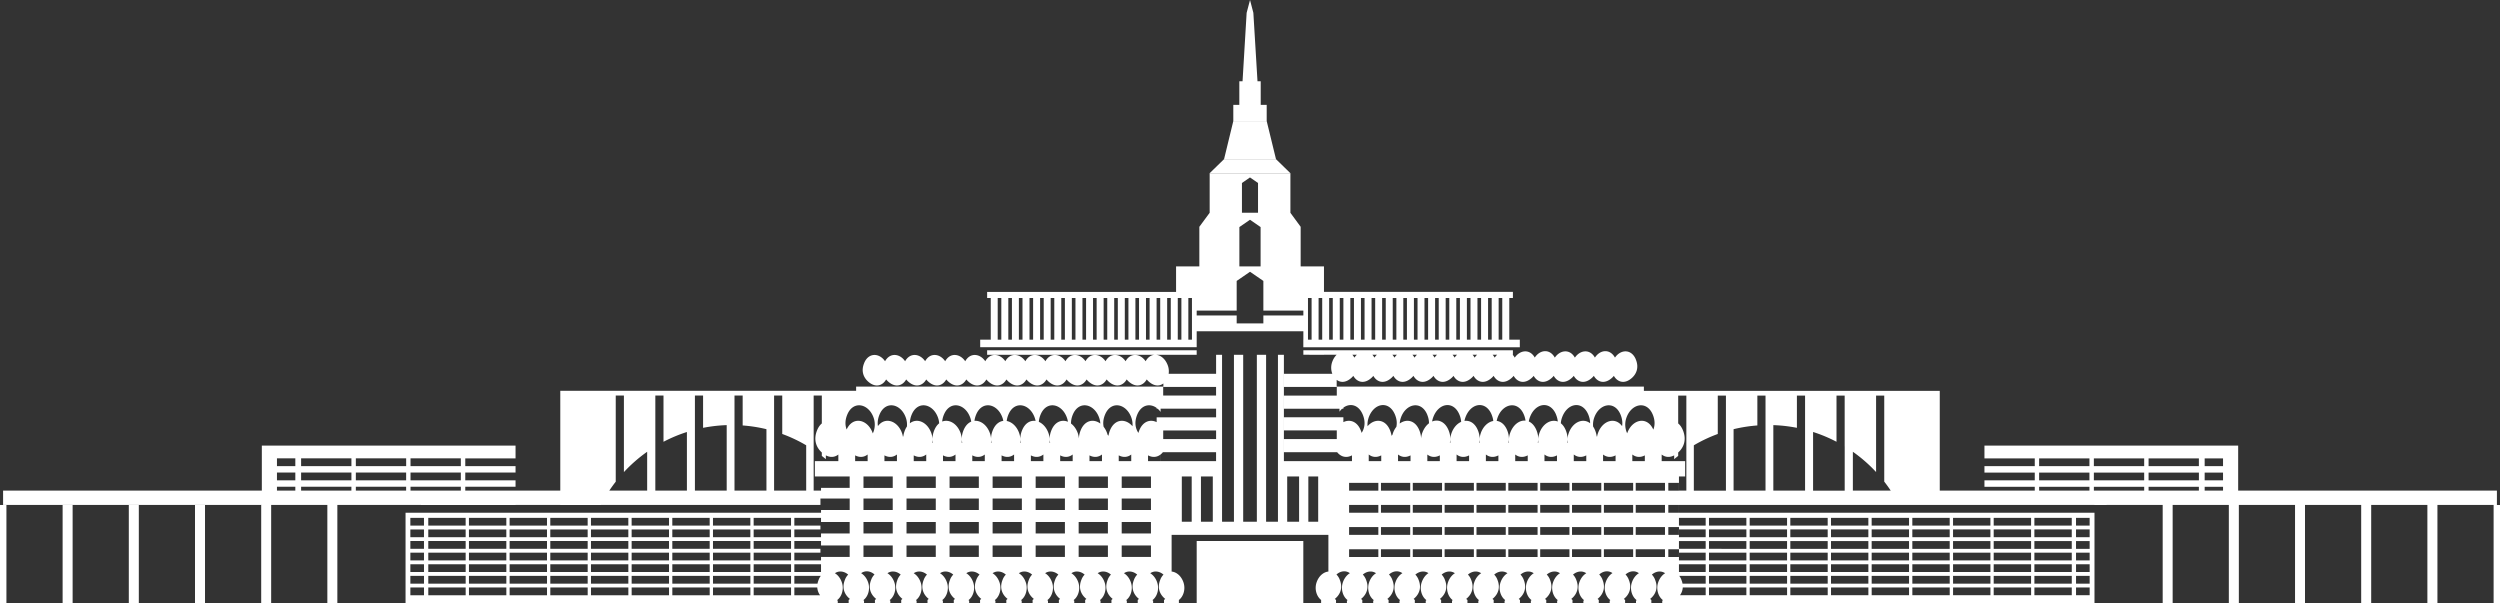 <svg xmlns="http://www.w3.org/2000/svg" fill="none" viewBox="0 0 634 153"><rect x="0" y="0" width="634" height="153" fill="#333333" stroke="none"/><path fill="#fff" d="M317.851 3.251L317.005 0l-.856 3.251-1.039 17.357h-.816v5.993h-1.529v4.108h8.47V26.6h-1.519v-5.993h-.815l-1.05-17.357z"/><path fill="#fff" d="M312.765 30.709l-2.344 9.652h13.169l-2.355-9.652h-8.47z"/><path fill="#fff" d="M323.59 40.36l3.648 3.558h-20.466l3.649-3.557h13.169z"/><path fill="#fff" fill-rule="evenodd" d="M306.772 43.918v10.04l-2.619 3.556v10.04h-5.902v6.482h-47.913v1.539h.918v10.559h-2.68v1.916h54.905l-.001-4.036h27.051v2.13h-.011v1.916h54.905v-1.916h-1.753v-.01h-.917v-10.57h.917v-1.539h-47.913v-6.472h-5.912V57.514l-2.609-3.557h.01v-10.04h-20.476zm-3.292 34.847v1.233h10.142v2.008h6.767v-2.008h10.142v-1.233h-10.142v-7.522l-3.384-2.324-3.383 2.324v7.522H303.48zm-49.544 7.369h-.917v-10.56h.917v10.56zm2.691 0h-.917v-10.56h.917v10.56zm2.681 0h-.918v-10.56h.918v10.56zm2.691 0h-.918v-10.56h.918v10.56zm2.69 0h-.917v-10.56h.917v10.56zm2.681 0h-.917v-10.56h.917v10.56zm2.69 0h-.917v-10.56h.917v10.56zm2.681 0h-.918v-10.56h.918v10.56zm2.691 0h-.918v-10.56h.918v10.56zm2.68 0h-.917v-10.56h.917v10.56zm2.691 0h-.917v-10.56h.917v10.56zm2.681 0h-.917v-10.56h.917v10.56zm2.69 0h-.918v-10.56h.918v10.56zm2.69 0h-.917v-10.56h.917v10.56zm2.681 0h-.917v-10.56h.917v10.56zm2.691 0h-.917v-10.56h.917v10.56zm2.681 0h-.918v-10.56h.918v10.56zm2.691 0h-.918v-10.56h.918v10.56zm2.68 0h-.917v-10.56h.917v10.56zm77.776 0h.917v-10.57h-.917v10.57zm-1.763 0h-.918v-10.57h.918v10.57zm-3.609 0h.918v-10.57h-.918v10.57zm-1.763 0h-.917v-10.57h.917v10.57zm-3.607 0h.917v-10.57h-.917v10.57zm-1.774 0h-.917v-10.57h.917v10.57zm-3.598 0h.918v-10.57h-.918v10.57zm-1.773 0h-.918v-10.57h.918v10.57zm-3.598 0h.917v-10.57h-.917v10.57zm-1.774 0h-.917v-10.57h.917v10.57zm-3.598 0h.918v-10.57h-.918v10.57zm-1.772 0h-.918v-10.57h.918v10.57zm-3.598 0h.917v-10.57h-.917v10.57zm-1.774 0h-.917v-10.57h.917v10.57zm-3.608 0h.917v-10.57h-.917v10.57zm-1.763 0h-.918v-10.57h.918v10.57zm-3.609 0h.918v-10.57h-.918v10.57zm-1.762 0h-.917v-10.57h.917v10.57zm-3.608 0h.917v-10.57h-.917v10.57zm-16.747-32.177v-7.552l2.039-1.407 2.039 1.407v7.552h-4.078zm-.652 3.628v9.968h5.382v-9.968l-2.691-1.855-2.691 1.855zM330.531 89.966v-1.131h53.141v1.13h-.053c.191.207.367.451.522.736 1.334-1.98 3.835-2.265 5.075-.019 1.355-2.067 3.849-2.267 5.087.019 1.338-1.985 3.849-2.266 5.086 0 1.335-1.981 3.84-2.265 5.08-.01 1.351-2.073 3.846-2.279 5.087.001 1.413-2.086 4.126-2.28 5.274.409h-.011c.886 2.069.183 3.69-.928 4.708-1.936 1.761-3.749 1.046-4.612-.492a4.507 4.507 0 01-.463.492c-1.939 1.764-3.755 1.043-4.616-.5-.145.18-.303.347-.47.5-1.939 1.764-3.755 1.043-4.616-.5-.145.18-.303.347-.47.5-1.939 1.764-3.755 1.043-4.616-.5a4.56 4.56 0 01-.469.5c-1.937 1.761-3.749 1.046-4.613-.492a4.598 4.598 0 01-.463.492c-1.939 1.764-3.755 1.043-4.617-.5-.144.18-.302.347-.469.5-1.939 1.764-3.755 1.043-4.616-.5a4.58 4.58 0 01-.47.5c-1.939 1.764-3.755 1.043-4.616-.5a4.58 4.58 0 01-.47.5c-1.936 1.761-3.749 1.046-4.612-.492a4.596 4.596 0 01-.463.492c-1.94 1.764-3.755 1.043-4.617-.5-.144.18-.302.347-.469.5-1.94 1.764-3.755 1.043-4.617-.5-.145.18-.303.347-.47.5-1.939 1.764-3.754 1.043-4.616-.5-.145.18-.302.347-.47.5-1.936 1.761-3.748 1.046-4.612-.492a4.507 4.507 0 01-.463.492c-1.939 1.764-3.755 1.043-4.616-.5-.145.18-.303.347-.47.5-1.428 1.299-2.788 1.25-3.75.52v1.72h77.908v1.07h75.035v25.306h24.093v-.978h-12.76v-1.63h12.76v-1.968h-12.76v-1.63h12.76v-1.968h-12.76v-3.24h64.343v11.414h65.617v3.639H634v24.94h-1.62v-24.95h-14.248v24.95h-2.549v-24.95h-14.249v24.95h-2.537v-24.95h-14.249v24.95h-2.527v-24.95h-14.249v24.95h-2.538v-24.95h-14.249v24.95h-2.527v-24.95h-14.249v.01h-3.047v-.01H425.786v1.967h105.376v22.983H102.848v-22.973h105.367v-.693h7.267v-2.905h-7.42v1.621h-55.679l-.005.01h-10.289v-.01h-11.345v.01h-23.972v-.01h-21.22v24.95h-2.537v-24.95H68.766v24.95H66.24v-24.94h.163v-.01H.785v-3.639h65.617v-11.404h64.342v3.23h-12.75v1.968h12.75v1.63h-12.75v1.967h12.75v1.631h-12.75v.978h24.095V99.108h75.023v-1.06h77.919v-.806c-.962.731-2.323.78-3.751-.52a4.476 4.476 0 01-.469-.5c-.862 1.544-2.677 2.265-4.616.5a4.58 4.58 0 01-.47-.5c-.861 1.544-2.677 2.265-4.616.5a4.571 4.571 0 01-.47-.5c-.861 1.544-2.677 2.265-4.616.5a4.506 4.506 0 01-.464-.492c-.863 1.538-2.676 2.254-4.612.493a4.468 4.468 0 01-.469-.5c-.862 1.543-2.677 2.264-4.616.5a4.384 4.384 0 01-.47-.5c-.862 1.543-2.677 2.264-4.616.5a4.38 4.38 0 01-.47-.5c-.862 1.543-2.678 2.264-4.617.5a4.497 4.497 0 01-.463-.493c-.863 1.538-2.676 2.254-4.612.493a4.564 4.564 0 01-.47-.5c-.861 1.543-2.677 2.264-4.616.5a4.58 4.58 0 01-.47-.5c-.861 1.543-2.677 2.264-4.616.5a4.57 4.57 0 01-.47-.5c-.861 1.543-2.677 2.264-4.616.5a4.508 4.508 0 01-.463-.493c-.864 1.538-2.677 2.254-4.613.493a4.466 4.466 0 01-.469-.5c-.862 1.543-2.677 2.264-4.616.5a4.58 4.58 0 01-.47-.5c-.862 1.543-2.677 2.264-4.616.5-1.111-1.019-1.814-2.64-.927-4.709h-.01c1.148-2.692 3.867-2.494 5.279-.4 1.236-2.266 3.747-1.984 5.085 0 1.236-2.263 3.741-1.985 5.081-.008 1.238-2.257 3.745-1.974 5.081.009 1.237-2.267 3.748-1.985 5.086 0 1.237-2.267 3.748-1.985 5.085 0 1.236-2.264 3.742-1.986 5.081-.009 1.239-2.257 3.745-1.974 5.081.009 1.237-2.267 3.748-1.985 5.086 0 1.237-2.267 3.748-1.985 5.086 0 1.235-2.264 3.741-1.986 5.08-.009 1.239-2.257 3.745-1.974 5.081.008 1.237-2.266 3.749-1.984 5.086 0 1.237-2.266 3.748-1.984 5.085 0 .575-1.061 1.42-1.586 2.297-1.638h-42.494v-1.152h53.142v1.152h-10.36c1.236.072 2.48 1.064 3.072 2.803.228.67.277 1.366.182 2.017h12.029v-4.82h1.509v42.328h3.017V89.976h2.344v42.328h3.465V89.976h2.344v42.328h3.007V89.976h1.508v26.968h17.265v-1.465c-1.514.8-2.879.303-3.757-.797h-13.498v-3.333h13.403v-2.191h-13.403v-3.333h15.074v1.233c1.576-.786 3.438-.255 4.384 2.018.098.239.18.474.245.704.767-1.178 1.063-2.75.284-4.638-1.06-2.548-3.241-2.988-4.913-1.754v.266h-.323a4.7 4.7 0 00-.665.753v-.753h-14.086v-3.333h13.403v-2.192h-13.403v-3.333h12.267a4.35 4.35 0 01-.056-2.93c.27-.795.677-1.434 1.157-1.9h-3.216v.01h-3.74v-.01h-1.488zm-4.098 42.338v-11.477h3.017v11.477h-3.017zm5.361 0v-11.477h7.899-5.402v11.477h-2.497zm5.086 3.333h-21.607v.01h-2.344v-.01h-3.017v.01h-2.345v-.01h-3.006v.01h-1.081v-.01h-6.359v9.308c1.226.115 2.448 1.107 3.006 2.749.58 1.705-.001 3.58-1.161 4.462v.807h-1.845v.041h6.359v-15.798h27.04v15.798h6.36v-.041h-1.845v-.814c-1.153-.885-1.729-2.755-1.151-4.455.556-1.637 1.772-2.628 2.996-2.748v-9.309zm1.632 16.242c.094-.074.189-.155.284-.241 1.111-1.019 1.814-2.64.927-4.709h.011a3.826 3.826 0 00-.808-1.231c1.026-.925 2.354-1.088 3.402-.338-.756.453-1.411 1.252-1.779 2.334-.578 1.7-.002 3.569 1.152 4.455v.129a3.649 3.649 0 01-.123.065v.62h-2.762v-.815a2.84 2.84 0 01-.304-.269zm6.66.005c.098.099.201.19.31.273v.806h2.762v-.626c.041-.02.082-.042.122-.065v-.115c-1.16-.882-1.741-2.758-1.161-4.463.364-1.074 1.013-1.869 1.761-2.324-1.037-.708-2.345-.527-3.358.345.306.308.576.711.791 1.214h-.01c.887 2.069.183 3.69-.927 4.709-.097.088-.194.17-.29.246zm6.661-.005c.094-.074.189-.155.284-.241 1.111-1.019 1.814-2.64.928-4.709h.01a3.812 3.812 0 00-.809-1.231c1.027-.925 2.355-1.088 3.403-.338-.756.453-1.412 1.252-1.779 2.334-.578 1.7-.002 3.569 1.152 4.455v.129l-.112.059v.626h-2.762v-.806a3.042 3.042 0 01-.315-.278zm6.666 0c.096.098.197.188.304.269v.815h2.762v-.62c.041-.021.081-.042.122-.065v-.13c-1.153-.885-1.729-2.754-1.151-4.454.372-1.092 1.001-1.89 1.723-2.35-1.033-.678-2.324-.49-3.325.376.304.308.572.708.786 1.209h-.01c.887 2.069.183 3.69-.927 4.709-.095.086-.19.167-.284.241zm6.665.001c.095-.075.19-.156.285-.242 1.11-1.019 1.814-2.64.927-4.709h.01a4 4 0 00-.779-1.214c1.012-.872 2.319-1.052 3.356-.345-.748.455-1.397 1.25-1.761 2.324-.579 1.7-.002 3.57 1.151 4.455v.129c-.041.022-.081.044-.122.064v.621h-2.762v-.814a3.09 3.09 0 01-.305-.269zm6.666-.001c.099.101.204.194.315.278v.806h2.762v-.626c.041-.02.081-.042.122-.065v-.115c-1.16-.882-1.741-2.758-1.161-4.463.364-1.074 1.013-1.869 1.761-2.324-1.039-.709-2.35-.527-3.363.35.304.308.572.708.786 1.209h-.01c.887 2.069.183 3.69-.928 4.709-.095.086-.19.167-.284.241zm6.666 0c.094-.074.189-.155.284-.241 1.11-1.019 1.814-2.64.927-4.709h.01a3.858 3.858 0 00-.786-1.209c1.014-.877 2.325-1.059 3.364-.35-.749.455-1.397 1.25-1.762 2.324-.578 1.7-.002 3.569 1.151 4.454v.13a3.609 3.609 0 01-.122.065v.62H378.8v-.815a2.747 2.747 0 01-.304-.269zm6.666.001c.096.097.197.187.304.269v.814h2.762v-.62c.041-.021.081-.043.122-.066v-.128c-1.154-.885-1.73-2.755-1.151-4.455.364-1.074 1.013-1.869 1.761-2.324-1.039-.709-2.35-.527-3.363.35.304.308.572.708.786 1.209h-.01c.887 2.069.183 3.69-.927 4.709-.095.086-.19.167-.284.242zm6.659.004c.096-.076.193-.158.29-.246 1.111-1.019 1.814-2.64.928-4.709h.01a3.835 3.835 0 00-.791-1.213c1.012-.873 2.321-1.054 3.358-.346-.749.455-1.397 1.25-1.762 2.324-.58 1.705.002 3.581 1.162 4.463v.115a2.925 2.925 0 01-.122.065v.626h-2.762v-.806a2.964 2.964 0 01-.311-.273zm6.662-.005c.096.098.197.188.304.27v.814h2.762v-.62c.041-.021.081-.042.122-.065v-.129c-1.153-.886-1.729-2.755-1.151-4.455.365-1.073 1.013-1.869 1.761-2.323-1.039-.71-2.35-.528-3.363.349.304.307.572.708.786 1.209h-.01c.887 2.069.183 3.69-.927 4.709-.095.086-.19.167-.284.241zm6.665 0c.094-.074.189-.155.284-.241 1.111-1.019 1.815-2.64.928-4.709h.01a3.812 3.812 0 00-.809-1.231c1.015-.914 2.323-1.084 3.365-.364-.73.458-1.366 1.259-1.741 2.36-.578 1.7-.002 3.57 1.152 4.455v.128a2.925 2.925 0 01-.122.065v.621h-2.762v-.814a2.874 2.874 0 01-.305-.27zm6.666 0c.099.101.204.194.315.278v.806h2.762v-.626c.04-.02.081-.042.122-.065v-.115c-1.161-.882-1.742-2.758-1.162-4.463.367-1.082 1.023-1.881 1.779-2.334-1.046-.748-2.37-.588-3.396.332.31.315.583.726.802 1.237h-.011c.886 2.069.183 3.69-.928 4.709a5.042 5.042 0 01-.283.241zm6.666 0c.094-.074.189-.155.284-.241 1.11-1.019 1.814-2.64.927-4.709h.01a3.858 3.858 0 00-.786-1.209c1.013-.877 2.324-1.059 3.363-.35-.748.455-1.397 1.251-1.762 2.324-.577 1.7-.001 3.57 1.152 4.455v.129c-.041.023-.082.044-.122.065v.62h-2.762v-.815a2.747 2.747 0 01-.304-.269zm7.564-.934h6.519v-1.967h-5.811a3.728 3.728 0 01-.708 1.967zm.645-2.935h5.874v-1.968h-6.704c.191.251.362.546.508.887h-.01c.16.376.269.736.332 1.081zm-131.626-2.29a3.858 3.858 0 00-.786 1.209h.01c-.887 2.069-.183 3.69.927 4.709.095.086.19.167.284.241a2.864 2.864 0 01-.304.27v.814h-2.762v-.62a2.149 2.149 0 01-.122-.065v-.129c1.153-.885 1.729-2.755 1.151-4.455-.364-1.074-1.013-1.869-1.761-2.324 1.039-.709 2.35-.527 3.363.35zm-6.666 0c-1.013-.877-2.324-1.059-3.363-.35.748.455 1.397 1.25 1.762 2.324.578 1.7.002 3.57-1.152 4.455v.129l.122.065v.62h2.762v-.814c.107-.082.209-.172.305-.27a5.439 5.439 0 01-.284-.241c-1.111-1.019-1.815-2.64-.928-4.709h-.01c.214-.501.482-.902.786-1.209zm-6.665 0a3.83 3.83 0 00-.787 1.209h.01c-.886 2.069-.182 3.69.928 4.709.095.086.19.167.284.241a2.864 2.864 0 01-.304.27v.814h-2.762v-.62a3.609 3.609 0 01-.122-.065v-.129c1.153-.886 1.729-2.755 1.151-4.455-.365-1.074-1.013-1.869-1.762-2.324 1.039-.709 2.35-.527 3.364.35zm-6.666 0c-1.013-.877-2.324-1.059-3.363-.35.748.455 1.397 1.251 1.762 2.324.577 1.7.001 3.57-1.152 4.455v.129l.028.016.031.016.063.033v.62h2.762v-.814c.107-.082.208-.172.304-.27a5.439 5.439 0 01-.284-.241c-1.11-1.019-1.814-2.64-.927-4.709h-.01c.214-.501.482-.902.786-1.209zm-6.666 0a3.858 3.858 0 00-.786 1.209h.01c-.886 2.069-.183 3.69.928 4.709.095.086.19.167.284.241a2.874 2.874 0 01-.305.27v.814h-2.762v-.621a4.842 4.842 0 01-.122-.064v-.121c1.16-.882 1.741-2.758 1.162-4.463-.366-1.076-1.017-1.873-1.767-2.327 1.038-.705 2.347-.522 3.358.353zm-6.655 0c-1.014-.877-2.324-1.059-3.363-.35.748.455 1.397 1.25 1.762 2.324.579 1.705-.002 3.58-1.162 4.462v.116l.068.037.054.029v.625h2.762v-.807c.11-.083.215-.176.314-.277a5.439 5.439 0 01-.284-.241c-1.11-1.019-1.814-2.64-.927-4.709h-.011c.214-.501.483-.902.787-1.209zm-6.666 0a3.839 3.839 0 00-.785 1.209h.01c-.887 2.069-.184 3.69.927 4.709.095.086.189.167.284.241a2.848 2.848 0 01-.315.278v.806h-2.762v-.626a2.925 2.925 0 01-.122-.065v-.115c1.16-.882 1.742-2.758 1.162-4.463-.365-1.074-1.014-1.869-1.762-2.324 1.039-.709 2.35-.527 3.363.35zm-6.666 0c-1.013-.877-2.324-1.059-3.363-.35.748.455 1.397 1.25 1.762 2.324.578 1.7.002 3.569-1.151 4.454v.13c.04.023.081.044.121.064v.621h2.762v-.814c.107-.082.209-.172.305-.27a5.042 5.042 0 01-.283-.241c-1.112-1.019-1.815-2.64-.928-4.709h-.011c.214-.501.482-.901.786-1.209zm-6.665 0a3.848 3.848 0 00-.787 1.209h.011c-.887 2.069-.183 3.69.927 4.709.095.086.19.167.284.241a2.955 2.955 0 01-.303.27v.814h-2.763v-.62c-.04-.021-.081-.042-.122-.065v-.129c1.153-.886 1.729-2.755 1.152-4.455-.365-1.074-1.014-1.869-1.762-2.324 1.039-.709 2.349-.527 3.363.35zm-6.666.001c-1.013-.878-2.324-1.06-3.363-.351.748.455 1.397 1.25 1.762 2.324.578 1.7.002 3.57-1.152 4.455v.129l.122.065v.62h2.762v-.814c.107-.082.209-.172.305-.27a5.055 5.055 0 01-.284-.241c-1.111-1.019-1.814-2.64-.927-4.709h-.01c.213-.5.481-.901.785-1.208zm-6.665-.001a3.86 3.86 0 00-.787 1.209h.011c-.887 2.069-.184 3.69.928 4.709.094.086.189.167.283.241a2.965 2.965 0 01-.304.27v.814h-2.762v-.62a7.297 7.297 0 01-.123-.065v-.129c1.154-.885 1.73-2.755 1.152-4.455-.365-1.074-1.013-1.869-1.762-2.324 1.039-.709 2.35-.527 3.364.35zm-6.639-.027c-1.026-.921-2.351-1.082-3.397-.333.756.453 1.411 1.252 1.779 2.334.579 1.705-.002 3.58-1.162 4.462v.116l.06.033a3.5 3.5 0 01.062.033v.625h2.763v-.807a2.92 2.92 0 00.309-.272 5.463 5.463 0 01-.289-.246c-1.111-1.019-1.814-2.64-.927-4.709h-.011c.22-.516.498-.925.813-1.236zm-6.682.027a3.829 3.829 0 00-.786 1.209h.01c-.887 2.069-.184 3.69.927 4.709.095.086.19.167.284.242-.099.1-.204.193-.314.277v.806h-2.762v-.626a2.433 2.433 0 01-.123-.065v-.115c1.161-.882 1.742-2.758 1.162-4.463-.365-1.074-1.013-1.869-1.762-2.324 1.04-.709 2.351-.527 3.364.35zm-6.945.322h-6.704v1.968h5.874c.064-.345.172-.705.333-1.081h-.01c.145-.341.316-.636.507-.887zm-.891 2.946h-5.813v1.968h6.526a3.747 3.747 0 01-.713-1.968zm92.449-16.684h2.507v-11.477h-7.889 5.382v11.477zm4.852 0h3.006v-11.477h-3.006v11.477zm38.402-42.338c.187.208.359.452.512.734.188-.28.4-.525.628-.734h-1.14zm5.076 0c.189.204.363.446.517.727.187-.276.397-.52.623-.727h-1.14zm5.075 0c.191.206.367.45.522.735.189-.28.4-.525.628-.735h-1.15zm5.086 0c.191.206.367.45.522.735.189-.28.4-.525.629-.735H358.2zm5.086 0c.191.206.366.45.522.735.188-.28.4-.525.628-.735h-1.15zm5.086 0c.189.204.363.446.517.727.187-.276.397-.52.623-.727h-1.14zm5.075 0c.191.206.367.45.522.735.189-.28.401-.525.629-.735h-1.151zm5.086 0c.191.206.367.45.522.735.189-.28.401-.525.629-.735h-1.151zm-28.25 26.978h-3.17v-1.684c.845.666 1.96.859 3.17.224v1.46zm7.429 0h-3.169v-1.684c.846.666 1.959.859 3.169.225v1.459zm7.431 0h-3.17v-1.675c.847.661 1.961.849 3.17.21v1.465zm7.419 0h-3.169v-1.684c.846.667 1.959.859 3.169.224v1.46zm7.431 0h-3.171v-1.684c.846.666 1.96.859 3.171.224v1.46zm7.44 0h-3.17v-1.676c.847.662 1.961.85 3.17.211v1.465zm7.42 0h-3.17v-1.683c.846.666 1.96.858 3.17.223v1.46zm7.429 0h-3.169v-1.684c.846.666 1.959.859 3.169.224v1.46zm7.431 0h-3.17v-1.676c.847.662 1.961.85 3.17.211v1.465zm7.42 0h-3.17v-1.684c.846.667 1.96.859 3.17.224v1.46zm10.222 3.883v-3.883h-5.952v-1.676c.847.662 1.961.85 3.17.211v.965c.335-.28.674-.554 1.019-.822v-.868c.038-.033.075-.068.112-.103 1.285-1.213 2.079-3.128 1.07-5.575-.31-.745-.718-1.303-1.182-1.688v-7.067h2.069v24.104h-1.875v-3.598h-5.652 7.221zm-1.569 24.237h6.777v-1.966h-6.777v1.966zm0-2.946h6.777v-1.966h-6.777v1.966zm0-2.934h6.777v-1.968h-6.777v1.968zm0-2.956h6.777v-1.967h-6.777v1.967zm0-2.936h6.777v-1.966h-6.777v1.966zm52.061-11.15v-21.821h-2.069v19.392a37.47 37.47 0 00-5.891-5.147v9.859h9.609a37.91 37.91 0 00-1.649-2.283zm-10.029 2.283V113.21l-.01-.006v-12.883h-2.069v11.712a37.132 37.132 0 00-5.942-2.484v14.876h8.021zm-10.05 0v-24.104h-2.069v8.175a37.37 37.37 0 00-5.982-.683v16.612h8.051zm-10.029 0v-24.104h-2.069v7.574a37.231 37.231 0 00-6.034.946v15.584h8.103zm-10.039 0v-24.104h-2.069v9.734a37.151 37.151 0 00-6.074 2.874v11.496h8.143zm79.428-.978h12.76v.978h-12.76v-.978zm13.882.978h12.76v-.978h-12.76v.978zm-322.795-.01v-.683h7.267v-2.905h-8.827v-3.883h5.952v-1.675c-.847.661-1.96.849-3.169.21v.965c-.335-.28-.675-.554-1.02-.822v-.869l-.043-.039-.068-.063c-1.284-1.213-2.08-3.128-1.071-5.575.31-.745.718-1.303 1.182-1.688v-7.077h-2.069v24.104h1.866zm-11.905 0h8.144v-11.486a37.162 37.162 0 00-6.075-2.874v-9.744h-2.069v24.104zm-10.039 0h8.103v-15.574a37.214 37.214 0 00-6.034-.946v-7.584h-2.069v24.104zm-10.039 0h8.062v-16.602a37.38 37.38 0 00-5.993.685v-8.187h-2.069v24.104zm-10.04 0h8.011v-14.862a36.996 36.996 0 00-5.941 2.485v-11.727h-2.069v12.898l-.001 11.206zm-11.671 0h9.602v-9.849a37.5 37.5 0 00-5.9 5.157v-19.412h-2.07v21.844a37.458 37.458 0 00-1.632 2.26zm46.926 6.911v1.966h6.615v.979h-6.615v1.967h6.768v-.948h7.267v-2.905h-7.267v-1.059h-6.768zm0 5.88v1.968h6.615v.978h-6.615v1.966h6.768v-.875h7.267v-2.905h-7.267v-1.132h-6.768zm0 5.892v1.966h6.768v-1.966h-6.768zm18.59-26.154h-3.169v-1.46c1.21.635 2.324.442 3.169-.224v1.684zm7.431 0h-3.17v-1.46c1.21.635 2.324.443 3.17-.224v1.684zm7.429 0h-3.169v-1.46c1.21.635 2.324.442 3.169-.224v1.684zm7.421 0h-3.17v-1.465c1.209.639 2.323.451 3.17-.211v1.676zm7.429 0h-3.169v-1.465c1.209.639 2.322.451 3.169-.211v1.676zm7.431 0h-3.17v-1.46c1.21.635 2.324.443 3.17-.224v1.684zm7.429 0h-3.169v-1.459c1.21.634 2.324.441 3.169-.225v1.684zm7.431 0h-3.17v-1.46c1.21.635 2.324.443 3.17-.224v1.684zm7.43 0h-3.17v-1.459c1.21.634 2.324.441 3.17-.225v1.684zm7.42 0h-3.171v-1.465c1.21.639 2.324.451 3.171-.211v1.676zm4.26 0v-1.465c1.209.639 2.323.451 3.17-.21v1.675h-3.17zm3.179 0h14.076v-2.262h-13.497a3.563 3.563 0 01-.579.579v1.683zm14.076-16.633h-13.412v-2.182h13.412v2.182zm-14.076 4.155a4.633 4.633 0 00-.755-.822h-.243v-.192c-1.668-1.214-3.867-.849-4.923 1.69-.781 1.894-.48 3.471.291 4.649.066-.233.149-.472.25-.715.945-2.273 2.806-2.803 4.382-2.019v-1.222h15.074v-2.191h-14.076v.822zm14.076 4.702H294.99v2.181h13.413v-2.181zm-205.401 15.247v-.978H90.241v.978h12.761zm1.111 0h12.76v-.978h-12.76v.978zm-14.993 0v-.978H76.36v.978h12.76zm-14.218 0v-.978h-4.658v.978h4.658zm0-8.174h-4.658v1.968h4.658v-1.968zm1.457 0H89.12v1.968H76.36v-1.968zm26.643 0H90.241v1.968h12.761v-1.968zm1.111 0h12.76v1.968h-12.76v-1.968zm-33.869 3.598h4.658v1.967h-4.658v-1.967zm18.876 0H76.36v1.967h12.76v-1.967zm1.12 0h12.762v1.967H90.241v-1.967zm26.633 0h-12.76v1.967h12.76v-1.967zm428.007 4.586h12.761v-.978H544.88v.978zm18.887 0h-4.658v-.978h4.658v.978zm0-6.206h-4.658v-1.968h4.658v1.968zm-18.887 0h12.761v-1.968H544.88v1.968zm-1.11 0h-12.76v-1.968h12.76v1.968zm-26.642 0h12.76v-1.968h-12.76v1.968zm41.981 3.598h4.658v-1.968h-4.658v1.968zm-1.468 0H544.88v-1.968h12.761v1.968zm-26.631 0h12.76v-1.968h-12.76v1.968zm-1.122 0h-12.76v-1.968h12.76v1.968zm-315.171-12.884c1.571-3.509 5.408-2.604 6.632.979a5.271 5.271 0 00.238-3.863c-1.213-3.69-5.178-4.607-6.717-.907-.605 1.466-.561 2.743-.153 3.791zm14.086 1.05c.084.257.147.518.189.779.036-.044.07-.089.104-.135.06-.489.196-1.007.42-1.551.141-.34.302-.64.48-.903a5.243 5.243 0 00-.235-2.124c-1.213-3.69-5.178-4.607-6.717-.907-.445 1.079-.539 2.055-.395 2.914 1.783-2.455 5.069-1.373 6.154 1.927zm7.647 2.293a5.264 5.264 0 00-.217-2.293c-.96-2.919-3.642-4.103-5.482-2.638-.007-.675.13-1.412.457-2.203 1.539-3.7 5.503-2.783 6.716.907.142.429.222.868.249 1.302-.483.387-.907.956-1.227 1.725-.48 1.163-.552 2.206-.357 3.111v.089h-.139zm7.212-2.293c.25.76.311 1.549.218 2.293h.159c-.219-.925-.159-1.999.337-3.2.467-1.124 1.158-1.822 1.928-2.145a5.1 5.1 0 00-.206-.882c-1.213-3.69-5.177-4.607-6.716-.907a5.828 5.828 0 00-.441 1.762c1.753-.684 3.888.542 4.721 3.079zm7.648 2.293c.029-.229.043-.463.041-.699.018.241.055.475.108.699h-.149zm.486-3.2c-.321.777-.459 1.501-.457 2.165-.03-.42-.11-.843-.246-1.258-.716-2.178-2.392-3.39-3.961-3.256.059-.5.195-1.029.424-1.585 1.539-3.7 5.504-2.783 6.717.907.074.227.132.458.174.689-1.05.13-2.041.871-2.651 2.338zm6.716.907c.25.76.311 1.549.218 2.293h.159c-.219-.925-.158-1.999.338-3.2.753-1.812 2.087-2.516 3.396-2.331a5.104 5.104 0 00-.176-.696c-1.213-3.69-5.178-4.607-6.717-.907a5.947 5.947 0 00-.428 1.621c1.326.238 2.608 1.387 3.21 3.22zm7.648 2.293a5.264 5.264 0 00-.217-2.293c-.493-1.5-1.441-2.542-2.496-3.001a5.796 5.796 0 01.447-1.84c1.539-3.7 5.504-2.783 6.717.907.099.3.168.604.21.909-1.527-.633-3.263-.051-4.165 2.118-.496 1.201-.556 2.275-.337 3.2h-.159zm7.213-2.293c.123.374.2.755.236 1.135l.021.016c.013-.635.153-1.323.457-2.058 1.062-2.553 3.279-2.908 4.95-1.669a5.192 5.192 0 00-.252-1.358c-1.213-3.69-5.178-4.607-6.717-.907-.337.817-.473 1.576-.456 2.269.748.556 1.386 1.432 1.761 2.572zm7.514.283a5.658 5.658 0 00-1.006-2.032c-.189-.901-.115-1.938.361-3.092 1.539-3.7 5.504-2.783 6.717.907a5.24 5.24 0 01.242 2.049c-1.687-1.987-4.457-1.973-5.685.978a6.076 6.076 0 00-.405 1.44 4.862 4.862 0 01-.224-.25zm138.401-1.321c-1.565-3.519-5.403-2.622-6.633.955a5.27 5.27 0 01-.231-3.851c1.213-3.69 5.178-4.607 6.717-.907.607 1.472.56 2.752.147 3.803zm-14.09 1.038a5.028 5.028 0 00-.188.768c-.033-.04-.064-.082-.096-.124a5.956 5.956 0 00-.42-1.551 5.107 5.107 0 00-.48-.903 5.246 5.246 0 01.236-2.124c1.213-3.69 5.178-4.607 6.717-.907.447 1.084.539 2.064.392 2.925-1.781-2.469-5.075-1.389-6.161 1.916zm-7.639 2.283a5.28 5.28 0 01.218-2.283c.958-2.914 3.632-4.098 5.473-2.646.005-.673-.133-1.407-.458-2.195-1.539-3.7-5.442-2.956-6.716.907a5.145 5.145 0 00-.248 1.295c.486.386.914.958 1.236 1.732.488 1.183.554 2.243.347 3.158v.032h.148zm-2.941-7.124c.256.621.396 1.208.441 1.758-1.75-.675-3.879.551-4.711 3.083a5.266 5.266 0 00-.219 2.283h-.156c.217-.923.155-1.993-.339-3.19-.47-1.131-1.162-1.847-1.932-2.185.042-.282.108-.564.2-.842 1.274-3.863 5.177-4.607 6.716-.907zm-11.919 7.124a5.28 5.28 0 01.218-2.283c.749-2.268 2.404-3.461 3.955-3.31a6.025 6.025 0 00-.418-1.531c-1.539-3.7-5.503-2.783-6.716.907a5.167 5.167 0 00-.175.69c1.046.134 2.033.875 2.641 2.337.494 1.197.556 2.267.34 3.19h.155zm-4.419-7.124c.235.569.372 1.109.428 1.619-1.329.234-2.616 1.384-3.22 3.222a5.266 5.266 0 00-.219 2.283h-.156c.217-.923.155-1.993-.339-3.19-.751-1.806-2.08-2.512-3.386-2.332.042-.233.1-.466.176-.695 1.274-3.863 5.177-4.607 6.716-.907zm-10.441 7.124a5.28 5.28 0 01.218-2.283c.493-1.5 1.441-2.542 2.496-3.001a5.796 5.796 0 00-.447-1.84c-1.539-3.7-5.443-2.956-6.716.907a5.022 5.022 0 00-.2.842c1.525-.63 3.249.009 4.154 2.185.494 1.197.556 2.267.339 3.19h.156zm-5.897-7.124c.327.792.465 1.529.458 2.204-.743.56-1.381 1.452-1.772 2.637a5.166 5.166 0 00-.236 1.143l-.011.008c-.013-.635-.153-1.323-.456-2.058-1.062-2.553-3.28-2.908-4.951-1.67.023-.452.105-.91.252-1.357 1.213-3.69 5.177-4.607 6.716-.907zm-7.812 3.091c.189-.9.115-1.937-.362-3.091-1.539-3.7-5.443-2.956-6.717.907a5.263 5.263 0 00-.241 2.05c1.686-1.988 4.457-1.974 5.684.977.208.503.339.984.405 1.44.077-.08.152-.164.225-.25l.013-.049.02-.072a5.663 5.663 0 01.973-1.912zm-250.059 23.093h3.456v1.966h-3.456v-1.966zm14.025 0h-9.479v1.966h9.479v-1.966zm.835 0h9.479v1.966h-9.479v-1.966zm19.793 0h-9.478v1.966h9.478v-1.966zm.836 0h9.479v1.966h-9.479v-1.966zm19.793 0h-9.478v1.966h9.478v-1.966zm.836 1.966v-1.966h9.479v1.966h-9.479zm10.315-1.966v1.966h9.479v-1.966h-9.479zm10.314 1.966v-1.966h9.479v1.966h-9.479zm10.314-1.966v1.966h9.48v-1.966h-9.48zm-83.605 2.945h-3.456v1.967h3.456v-1.967zm1.09 0h9.479v1.967h-9.479v-1.967zm19.793 0h-9.479v1.967h9.479v-1.967zm.836 0h9.478v1.967h-9.478v-1.967zm19.793 0h-9.479v1.967h9.479v-1.967zm.836 0h9.478v1.967h-9.478v-1.967zm10.314 0v1.967h9.479v-1.967h-9.479zm10.315 1.967v-1.967h9.479v1.967h-9.479zm10.314-1.967v1.967h9.479v-1.967h-9.479zm10.314 1.967v-1.967h9.48v1.967h-9.48zm-87.061.968h3.456v1.968h-3.456v-1.968zm14.025 0h-9.479v1.968h9.479v-1.968zm.835 0h9.479v1.968h-9.479v-1.968zm19.793 0h-9.478v1.968h9.478v-1.968zm.836 0h9.479v1.968h-9.479v-1.968zm19.793 0h-9.478v1.968h9.478v-1.968zm.836 1.968v-1.968h9.479v1.968h-9.479zm10.315-1.968v1.968h9.479v-1.968h-9.479zm10.314 1.968v-1.968h9.479v1.968h-9.479zm10.314-1.968v1.968h9.48v-1.968h-9.48zm-83.605 2.946h-3.456v1.966h3.456v-1.966zm1.09 0h9.479v1.966h-9.479v-1.966zm19.793 0h-9.479v1.966h9.479v-1.966zm.836 0h9.478v1.966h-9.478v-1.966zm19.793 0h-9.479v1.966h9.479v-1.966zm.836 0h9.478v1.966h-9.478v-1.966zm10.314 0v1.966h9.479v-1.966h-9.479zm10.315 1.966v-1.966h9.479v1.966h-9.479zm10.314-1.966v1.966h9.479v-1.966h-9.479zm10.314 1.966v-1.966h9.48v1.966h-9.48zm-87.061.98h3.456v1.966h-3.456v-1.966zm14.025 0h-9.479v1.966h9.479v-1.966zm.835 0h9.479v1.966h-9.479v-1.966zm19.793 0h-9.478v1.966h9.478v-1.966zm.836 0h9.479v1.966h-9.479v-1.966zm19.793 0h-9.478v1.966h9.478v-1.966zm.836 1.966v-1.966h9.479v1.966h-9.479zm10.315-1.966v1.966h9.479v-1.966h-9.479zm10.314 1.966v-1.966h9.479v1.966h-9.479zm10.314-1.966v1.966h9.48v-1.966h-9.48zm-83.605 2.944h-3.456v1.968h3.456v-1.968zm1.09 0h9.479v1.968h-9.479v-1.968zm19.793 0h-9.479v1.968h9.479v-1.968zm.836 0h9.478v1.968h-9.478v-1.968zm19.793 0h-9.479v1.968h9.479v-1.968zm.836 0h9.478v1.968h-9.478v-1.968zm10.314 0v1.968h9.479v-1.968h-9.479zm10.315 1.968v-1.968h9.479v1.968h-9.479zm10.314-1.968v1.968h9.479v-1.968h-9.479zm10.314 1.968v-1.968h9.48v1.968h-9.48zm-87.061.978h3.456v1.968h-3.456v-1.968zm14.025 0h-9.479v1.968h9.479v-1.968zm.835 0h9.479v1.968h-9.479v-1.968zm19.793 0h-9.478v1.968h9.478v-1.968zm.836 0h9.479v1.968h-9.479v-1.968zm19.793 0h-9.478v1.968h9.478v-1.968zm.836 1.968v-1.968h9.479v1.968h-9.479zm10.315-1.968v1.968h9.479v-1.968h-9.479zm10.314 1.968v-1.968h9.479v1.968h-9.479zm10.314-1.968v1.968h9.48v-1.968h-9.48zm35.265-10.65h-7.42v2.905h7.42v-2.905zm3.496 0h7.42v2.905h-7.42v-2.905zm18.336 0h-7.42v2.905h7.42v-2.905zm3.496 0h7.419v2.905h-7.419v-2.905zm18.335 0h-7.419v2.905h7.419v-2.905zm3.486 0h7.42v2.905h-7.42v-2.905zm18.335 0h-7.419v2.905h7.419v-2.905zm-65.484-5.953h-7.42v2.905h7.42v-2.905zm3.496 0h7.42v2.905h-7.42v-2.905zm18.336 0h-7.42v2.905h7.42v-2.905zm3.496 0h7.419v2.905h-7.419v-2.905zm18.335 0h-7.419v2.905h7.419v-2.905zm3.486 0h7.42v2.905h-7.42v-2.905zm18.335 0h-7.419v2.905h7.419v-2.905zm-65.484-5.952h-7.42v2.905h7.42v-2.905zm3.496 0h7.42v2.905h-7.42v-2.905zm18.336 0h-7.42v2.905h7.42v-2.905zm3.496 0h7.419v2.905h-7.419v-2.905zm18.335 0h-7.419v2.905h7.419v-2.905zm3.486 0h7.42v2.905h-7.42v-2.905zm18.335 0h-7.419v2.905h7.419v-2.905zm-65.484-5.606h-7.42v2.905h7.42v-2.905zm3.496 0h7.42v2.905h-7.42v-2.905zm18.336 0h-7.42v2.905h7.42v-2.905zm3.496 0h7.419v2.905h-7.419v-2.905zm18.335 0h-7.419v2.905h7.419v-2.905zm3.486 0h7.42v2.905h-7.42v-2.905zm18.335 0h-7.419v2.905h7.419v-2.905zm234.593 12.465h3.455v-1.966h-3.455v1.966zm-1.081 0h-9.478v-1.966h9.478v1.966zm-19.793 0h9.479v-1.966H505.6v1.966zm-.836 0h-9.478v-1.966h9.478v1.966zm-19.803 0h9.479v-1.966h-9.479v1.966zm-.836 0h-9.478v-1.966h9.478v1.966zm-19.792 0h9.478v-1.966h-9.478v1.966zm-.836 0h-9.479v-1.966h9.479v1.966zm-19.783 0h9.478v-1.966h-9.478v1.966zm-.836 0H433.4v-1.966h9.478v1.966zm87.051 2.936h-3.455v-1.967h3.455v1.967zm-14.014 0h9.478v-1.967h-9.478v1.967zm-.836 0H505.6v-1.967h9.479v1.967zm-19.793 0h9.478v-1.967h-9.478v1.967zm-.846 0h-9.479v-1.967h9.479v1.967zm-19.793 0h9.478v-1.967h-9.478v1.967zm-.836 0h-9.478v-1.967h9.478v1.967zm-19.793 0h9.479v-1.967h-9.479v1.967zm-.826 0h-9.478v-1.967h9.478v1.967zm-19.792 0h9.478v-1.967H433.4v1.967zm93.074 2.956h3.455v-1.968h-3.455v1.968zm-1.081 0h-9.478v-1.968h9.478v1.968zm-19.793 0h9.479v-1.968H505.6v1.968zm-.836 0h-9.478v-1.968h9.478v1.968zm-19.803 0h9.479v-1.968h-9.479v1.968zm-.836 0h-9.478v-1.968h9.478v1.968zm-19.792 0h9.478v-1.968h-9.478v1.968zm-.836 0h-9.479v-1.968h9.479v1.968zm-19.783 0h9.478v-1.968h-9.478v1.968zm-.836 0H433.4v-1.968h9.478v1.968zm87.051 2.934h-3.455v-1.966h3.455v1.966zm-14.014 0h9.478v-1.966h-9.478v1.966zm-.836 0H505.6v-1.966h9.479v1.966zm-19.793 0h9.478v-1.966h-9.478v1.966zm-.846 0h-9.479v-1.966h9.479v1.966zm-19.793 0h9.478v-1.966h-9.478v1.966zm-.836 0h-9.478v-1.966h9.478v1.966zm-19.793 0h9.479v-1.966h-9.479v1.966zm-.826 0h-9.478v-1.966h9.478v1.966zm-19.792 0h9.478v-1.966H433.4v1.966zm93.074 2.946h3.455v-1.966h-3.455v1.966zm-1.081 0h-9.478v-1.966h9.478v1.966zm-19.793 0h9.479v-1.966H505.6v1.966zm-.836 0h-9.478v-1.966h9.478v1.966zm-19.803 0h9.479v-1.966h-9.479v1.966zm-.836 0h-9.478v-1.966h9.478v1.966zm-19.792 0h9.478v-1.966h-9.478v1.966zm-.836 0h-9.479v-1.966h9.479v1.966zm-19.783 0h9.478v-1.966h-9.478v1.966zm-.836 0H433.4v-1.966h9.478v1.966zm87.051 2.946h-3.455v-1.968h3.455v1.968zm-14.014 0h9.478v-1.968h-9.478v1.968zm-.836 0H505.6v-1.968h9.479v1.968zm-19.793 0h9.478v-1.968h-9.478v1.968zm-.846 0h-9.479v-1.968h9.479v1.968zm-19.793 0h9.478v-1.968h-9.478v1.968zm-.836 0h-9.478v-1.968h9.478v1.968zm-19.793 0h9.479v-1.968h-9.479v1.968zm-.826 0h-9.478v-1.968h9.478v1.968zm-19.792 0h9.478v-1.968H433.4v1.968zm93.074 2.935h3.455v-1.967h-3.455v1.967zm-1.081 0h-9.478v-1.967h9.478v1.967zm-19.793 0h9.479v-1.967H505.6v1.967zm-.836 0h-9.478v-1.967h9.478v1.967zm-19.803 0h9.479v-1.967h-9.479v1.967zm-.836 0h-9.478v-1.967h9.478v1.967zm-19.792 0h9.478v-1.967h-9.478v1.967zm-.836 0h-9.479v-1.967h9.479v1.967zm-19.783 0h9.478v-1.967h-9.478v1.967zm-.836 0H433.4v-1.967h9.478v1.967zm-93.34-26.52h-7.419v-1.966h7.419v1.966zm.663 0h7.42v-1.966h-7.42v1.966zm15.492 0h-7.42v-1.966h7.42v1.966zm.653 0h7.419v-1.966h-7.419v1.966zm15.502 0h-7.421v-1.966h7.421v1.966zm.652 0h7.42v-1.966h-7.42v1.966zm15.502 0h-7.419v-1.966h7.419v1.966zm.652 0h7.42v-1.966h-7.42v1.966zm15.502 0h-7.419v-1.966h7.419v1.966zm.652 0h7.421v-1.966h-7.421v1.966zm8.267-1.966v1.966h2.711v-1.966h-2.711zm2.711 7.562v-1.967h-2.711v1.967h2.711zm-3.557 0h-7.421v-1.967h7.421v1.967zm-15.492 0h7.419v-1.967h-7.419v1.967zm-.663 0h-7.42v-1.967h7.42v1.967zm-15.491 0h7.419v-1.967h-7.419v1.967zm-.663 0h-7.42v-1.967h7.42v1.967zm-15.493 0h7.421v-1.967h-7.421v1.967zm-.662 0h-7.419v-1.967h7.419v1.967zm-15.492 0h7.42v-1.967h-7.42v1.967zm-.652 0h-7.42v-1.967h7.42v1.967zm-15.502 0h7.419v-1.967h-7.419v1.967zm80.956 5.616v-1.967h2.711v1.967h-2.711zm-8.267 0h7.421v-1.967h-7.421v1.967zm-.652 0h-7.419v-1.967h7.419v1.967zm-15.502 0h7.42v-1.967h-7.42v1.967zm-.652 0h-7.419v-1.967h7.419v1.967zm-15.502 0h7.42v-1.967h-7.42v1.967zm-.652 0h-7.421v-1.967h7.421v1.967zm-15.502 0h7.419v-1.967h-7.419v1.967zm-.653 0h-7.42v-1.967h7.42v1.967zm-15.492 0h7.42v-1.967h-7.42v1.967zm-.663 0h-7.419v-1.967h7.419v1.967zm76.248 5.616v-1.968h-2.711v1.968h2.711zm-3.557 0h-7.421v-1.968h7.421v1.968zm-15.492 0h7.419v-1.968h-7.419v1.968zm-.663 0h-7.42v-1.968h7.42v1.968zm-15.491 0h7.419v-1.968h-7.419v1.968zm-.663 0h-7.42v-1.968h7.42v1.968zm-15.493 0h7.421v-1.968h-7.421v1.968zm-.662 0h-7.419v-1.968h7.419v1.968zm-15.492 0h7.42v-1.968h-7.42v1.968zm-.652 0h-7.42v-1.968h7.42v1.968zm-15.502 0h7.419v-1.968h-7.419v1.968z" clip-rule="evenodd"/><path fill="#fff" d="M51.99 153.004v-24.94h-2.538v24.94h2.538zM35.204 153.004v-24.94h-2.538v24.94h2.538zM15.88 128.064h2.537v24.94H15.88v-24.94zM1.63 153.004v-24.94H0v24.94h1.63z"/></svg>